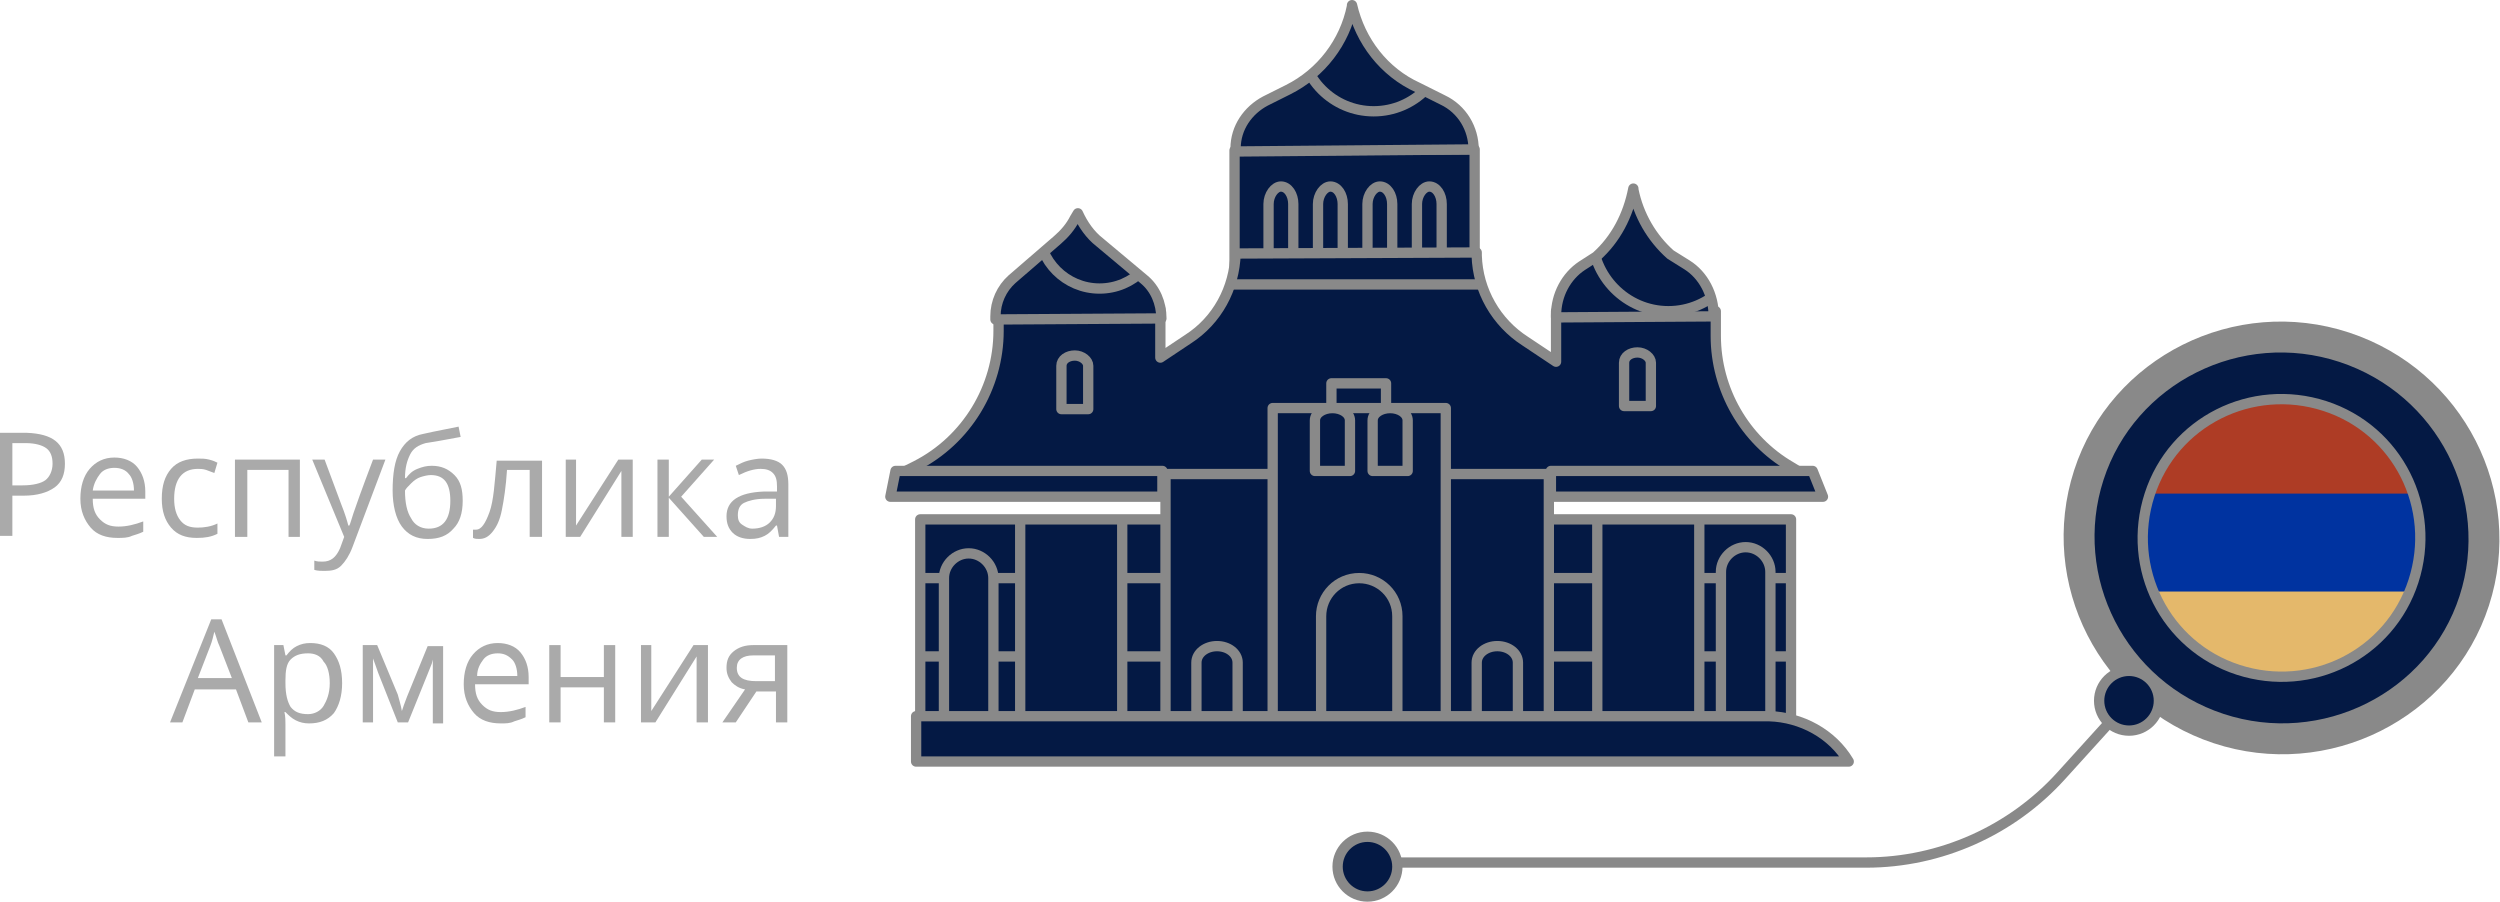 <?xml version="1.0" encoding="utf-8"?>
<!-- Generator: Adobe Illustrator 18.1.1, SVG Export Plug-In . SVG Version: 6.00 Build 0)  -->
<!DOCTYPE svg PUBLIC "-//W3C//DTD SVG 1.1//EN" "http://www.w3.org/Graphics/SVG/1.1/DTD/svg11.dtd">
<svg version="1.1" id="Layer_1" xmlns:x="http://ns.adobe.com/Extensibility/1.0/" xmlns:i="http://ns.adobe.com/AdobeIllustrator/10.0/" xmlns:graph="http://ns.adobe.com/Graphs/1.0/"
	 xmlns="http://www.w3.org/2000/svg" xmlns:xlink="http://www.w3.org/1999/xlink" x="0px" y="0px" viewBox="0 0 242.6 87.5"
	 enable-background="new 0 0 242.6 87.5" xml:space="preserve">
<path fill="none" stroke="#898989" stroke-linejoin="round" stroke-miterlimit="10" d="M220.2,53L200,75.3
	c-4.8,5.3-11.7,8.4-18.9,8.4h-48.4"/>
<g>
	<g>
		<path fill="#AAAAAA" d="M6.3,45c0,1-0.3,1.8-1,2.3c-0.7,0.5-1.7,0.8-3,0.8H1.2v3.9H0v-10h2.6C5.1,42.1,6.3,43,6.3,45z M1.2,47.1h1
			c1,0,1.8-0.2,2.2-0.5s0.7-0.9,0.7-1.6c0-0.7-0.2-1.2-0.6-1.5s-1.1-0.5-2-0.5H1.2V47.1z"/>
		<path fill="#AAAAAA" d="M11.4,52.2c-1.1,0-2-0.3-2.6-1s-1-1.6-1-2.8c0-1.2,0.3-2.2,0.9-2.9s1.4-1.1,2.4-1.1c0.9,0,1.7,0.3,2.2,0.9
			c0.5,0.6,0.8,1.4,0.8,2.4v0.7H9c0,0.9,0.2,1.5,0.7,2s1,0.7,1.8,0.7c0.8,0,1.6-0.2,2.4-0.5v1c-0.4,0.2-0.8,0.3-1.1,0.4
			C12.4,52.2,11.9,52.2,11.4,52.2z M11.1,45.4c-0.6,0-1.1,0.2-1.4,0.6S9.1,46.9,9,47.6H13c0-0.7-0.2-1.3-0.5-1.6
			C12.2,45.6,11.7,45.4,11.1,45.4z"/>
		<path fill="#AAAAAA" d="M19.1,52.2c-1.1,0-1.9-0.3-2.5-1c-0.6-0.7-0.9-1.6-0.9-2.8c0-1.3,0.3-2.2,0.9-2.9s1.5-1,2.6-1
			c0.4,0,0.7,0,1.1,0.1s0.6,0.2,0.8,0.3l-0.3,1c-0.3-0.1-0.5-0.2-0.8-0.3c-0.3-0.1-0.6-0.1-0.8-0.1c-1.5,0-2.3,1-2.3,2.9
			c0,0.9,0.2,1.6,0.6,2.1s0.9,0.7,1.7,0.7c0.6,0,1.3-0.1,1.9-0.4v1C20.5,52.1,19.9,52.2,19.1,52.2z"/>
		<path fill="#AAAAAA" d="M23.9,52.1h-1.1v-7.5h6.3v7.5h-1.1v-6.5h-4V52.1z"/>
		<path fill="#AAAAAA" d="M30.3,44.6h1.2l1.6,4.3c0.4,1,0.6,1.7,0.7,2.1h0.1c0.1-0.2,0.2-0.6,0.4-1.2c0.2-0.6,0.8-2.3,1.9-5.2h1.2
			l-3.2,8.5c-0.3,0.8-0.7,1.4-1.1,1.8c-0.4,0.4-0.9,0.5-1.6,0.5c-0.3,0-0.7,0-1-0.1v-0.9c0.3,0.1,0.5,0.1,0.8,0.1
			c0.8,0,1.3-0.4,1.7-1.3l0.4-1.1L30.3,44.6z"/>
		<path fill="#AAAAAA" d="M38.1,47.6c0-1.6,0.2-2.9,0.7-3.8c0.5-0.9,1.2-1.5,2.3-1.7c1.3-0.3,2.5-0.5,3.4-0.7l0.2,1
			c-1.6,0.3-2.7,0.5-3.4,0.6c-0.7,0.2-1.2,0.5-1.5,1.1s-0.5,1.3-0.5,2.3h0.1c0.3-0.4,0.6-0.7,1.1-0.9s0.9-0.3,1.4-0.3
			c0.9,0,1.6,0.3,2.2,0.9s0.8,1.4,0.8,2.5c0,1.2-0.3,2.1-0.9,2.7c-0.6,0.7-1.4,1-2.5,1c-1.1,0-1.9-0.4-2.5-1.2S38.1,49,38.1,47.6z
			 M41.6,51.3c1.4,0,2.1-0.9,2.1-2.7c0-1.7-0.6-2.5-1.9-2.5c-0.3,0-0.7,0.1-1,0.2c-0.3,0.1-0.6,0.3-0.9,0.6s-0.5,0.5-0.6,0.7
			c0,1.2,0.2,2.1,0.6,2.7C40.2,50.9,40.8,51.3,41.6,51.3z"/>
		<path fill="#AAAAAA" d="M52.5,52.1h-1.1v-6.5h-2.2c-0.1,1.6-0.3,2.9-0.5,3.9s-0.5,1.6-0.9,2.1s-0.8,0.7-1.3,0.7
			c-0.2,0-0.4,0-0.6-0.1v-0.8c0.1,0,0.2,0,0.3,0c0.5,0,0.9-0.6,1.3-1.7s0.5-2.8,0.7-5h4.4V52.1z"/>
		<path fill="#AAAAAA" d="M55.9,44.6v4.8l0,1.2l0,0.4l4.1-6.4h1.4v7.5h-1.1v-4.6l0-0.9l0-0.9l-4,6.4h-1.4v-7.5H55.9z"/>
		<path fill="#AAAAAA" d="M68.1,44.6h1.2l-3.2,3.6l3.5,3.9h-1.3l-3.4-3.8v3.8h-1.1v-7.5h1.1v3.6L68.1,44.6z"/>
		<path fill="#AAAAAA" d="M75.6,52.1L75.4,51h-0.1c-0.4,0.5-0.7,0.8-1.1,1c-0.4,0.2-0.8,0.3-1.4,0.3c-0.7,0-1.3-0.2-1.7-0.6
			s-0.6-0.9-0.6-1.6c0-1.5,1.2-2.3,3.6-2.4l1.3,0v-0.5c0-0.6-0.1-1-0.4-1.3c-0.3-0.3-0.7-0.4-1.2-0.4c-0.6,0-1.3,0.2-2.1,0.6
			l-0.3-0.9c0.4-0.2,0.8-0.4,1.2-0.5s0.9-0.2,1.3-0.2c0.9,0,1.6,0.2,2,0.6s0.6,1,0.6,1.9v5.1H75.6z M73,51.3c0.7,0,1.3-0.2,1.7-0.6
			s0.6-0.9,0.6-1.6v-0.7l-1.1,0c-0.9,0-1.6,0.2-2,0.4c-0.4,0.2-0.6,0.6-0.6,1.2c0,0.4,0.1,0.7,0.4,0.9S72.6,51.3,73,51.3z"/>
		<path fill="#AAAAAA" d="M24.1,70.1l-1.2-3.2h-4l-1.2,3.2h-1.2l4-10h1l3.9,10H24.1z M22.5,65.8l-1.2-3.1c-0.2-0.4-0.3-0.9-0.5-1.4
			c-0.1,0.4-0.2,0.9-0.4,1.4l-1.2,3.1H22.5z"/>
		<path fill="#AAAAAA" d="M30,70.2c-0.5,0-0.9-0.1-1.3-0.3c-0.4-0.2-0.7-0.5-1-0.8h-0.1c0.1,0.4,0.1,0.9,0.1,1.2v3.1h-1.1V62.6h0.9
			l0.2,1h0.1c0.3-0.4,0.6-0.7,1-0.9s0.8-0.3,1.3-0.3c1,0,1.8,0.3,2.3,1c0.5,0.7,0.8,1.6,0.8,2.9c0,1.2-0.3,2.2-0.8,2.9
			C31.8,69.9,31,70.2,30,70.2z M29.9,63.4c-0.8,0-1.3,0.2-1.7,0.6s-0.5,1.1-0.5,2v0.3c0,1.1,0.2,1.8,0.5,2.3
			c0.4,0.5,0.9,0.7,1.7,0.7c0.6,0,1.2-0.3,1.5-0.8s0.6-1.2,0.6-2.2c0-0.9-0.2-1.7-0.6-2.1C31.1,63.6,30.5,63.4,29.9,63.4z"/>
		<path fill="#AAAAAA" d="M39,69l0.2-0.6l0.3-0.8l2-4.9H43v7.5h-1v-6.2l-0.1,0.4l-0.4,1l-1.9,4.7h-1l-1.9-4.8
			c-0.2-0.6-0.4-1.1-0.5-1.4v6.2h-1v-7.5h1.4l2,4.8C38.7,67.8,38.9,68.4,39,69z"/>
		<path fill="#AAAAAA" d="M48.6,70.2c-1.1,0-2-0.3-2.6-1s-1-1.6-1-2.8c0-1.2,0.3-2.2,0.9-2.9s1.4-1.1,2.4-1.1c0.9,0,1.7,0.3,2.2,0.9
			c0.5,0.6,0.8,1.4,0.8,2.4v0.7h-5.2c0,0.9,0.2,1.5,0.7,2s1,0.7,1.8,0.7c0.8,0,1.6-0.2,2.4-0.5v1c-0.4,0.2-0.8,0.3-1.1,0.4
			C49.5,70.2,49.1,70.2,48.6,70.2z M48.3,63.4c-0.6,0-1.1,0.2-1.4,0.6s-0.6,0.9-0.6,1.6h3.9c0-0.7-0.2-1.3-0.5-1.6
			C49.3,63.6,48.9,63.4,48.3,63.4z"/>
		<path fill="#AAAAAA" d="M54.4,62.6v3.1h4.2v-3.1h1.1v7.5h-1.1v-3.4h-4.2v3.4h-1.1v-7.5H54.4z"/>
		<path fill="#AAAAAA" d="M63.2,62.6v4.8l0,1.2l0,0.4l4.1-6.4h1.4v7.5h-1.1v-4.6l0-0.9l0-0.9l-4,6.4h-1.4v-7.5H63.2z"/>
		<path fill="#AAAAAA" d="M71.4,70.1h-1.3l2.2-3.2c-0.6-0.1-1-0.4-1.3-0.7c-0.3-0.4-0.5-0.8-0.5-1.4c0-0.7,0.2-1.2,0.7-1.6
			s1.1-0.6,1.9-0.6h3.3v7.5h-1.1v-3h-1.9L71.4,70.1z M71.5,64.8c0,0.9,0.6,1.3,1.9,1.3h1.8v-2.5h-2.1C72.1,63.6,71.5,64,71.5,64.8z"
			/>
	</g>
</g>
<g>
	<g>
		<polygon fill="#041944" stroke="#898989" stroke-linecap="round" stroke-linejoin="round" stroke-miterlimit="10" points="
			143.1,31.2 119.8,31.3 119.8,14.6 143.1,14.5 		"/>
		<g>
			<defs>
				<path id="XMLID_2213_" d="M143,14.5L143,14.5c0-2-1.1-3.9-3-4.8l-2.4-1.2C134.3,7,132,4,131.2,0.5v0l0,0.1
					c-0.7,3.5-3,6.5-6.2,8.1l-2.2,1.1c-1.7,0.9-2.9,2.6-2.9,4.6l0,0.3L143,14.5z"/>
			</defs>
			<use xlink:href="#XMLID_2213_"  overflow="visible" fill="#041944"/>
			<clipPath id="XMLID_2_">
				<use xlink:href="#XMLID_2213_"  overflow="visible"/>
			</clipPath>
			
				<circle clip-path="url(#XMLID_2_)" fill="#041944" stroke="#898989" stroke-linecap="round" stroke-linejoin="round" stroke-miterlimit="10" cx="133.3" cy="3.7" r="7.1"/>
			
				<use xlink:href="#XMLID_2213_"  overflow="visible" fill="none" stroke="#898989" stroke-linecap="round" stroke-linejoin="round" stroke-miterlimit="10"/>
		</g>
		<g>
			<path fill="#041944" stroke="#898989" stroke-linecap="round" stroke-linejoin="round" stroke-miterlimit="10" d="M125.6,26.9
				h-2.5v-7.1c0-0.9,0.6-1.7,1.2-1.7l0,0c0.7,0,1.2,0.8,1.2,1.7V26.9z"/>
			<path fill="#041944" stroke="#898989" stroke-linecap="round" stroke-linejoin="round" stroke-miterlimit="10" d="M130.4,26.9
				h-2.5v-7.1c0-0.9,0.6-1.7,1.2-1.7l0,0c0.7,0,1.2,0.8,1.2,1.7V26.9z"/>
			<path fill="#041944" stroke="#898989" stroke-linecap="round" stroke-linejoin="round" stroke-miterlimit="10" d="M135.2,26.9
				h-2.5v-7.1c0-0.9,0.6-1.7,1.2-1.7l0,0c0.7,0,1.2,0.8,1.2,1.7V26.9z"/>
			<path fill="#041944" stroke="#898989" stroke-linecap="round" stroke-linejoin="round" stroke-miterlimit="10" d="M140,26.9h-2.5
				v-7.1c0-0.9,0.6-1.7,1.2-1.7l0,0c0.7,0,1.2,0.8,1.2,1.7V26.9z"/>
		</g>
		<g>
			<defs>
				<rect id="XMLID_2212_" x="89.3" y="50.4" width="84.5" height="20.4"/>
			</defs>
			<use xlink:href="#XMLID_2212_"  overflow="visible" fill="#041944"/>
			<clipPath id="XMLID_3_">
				<use xlink:href="#XMLID_2212_"  overflow="visible"/>
			</clipPath>
			
				<line clip-path="url(#XMLID_3_)" fill="#041944" stroke="#898989" stroke-linecap="round" stroke-linejoin="round" stroke-miterlimit="10" x1="87.7" y1="63.7" x2="178.8" y2="63.7"/>
			
				<line clip-path="url(#XMLID_3_)" fill="#041944" stroke="#898989" stroke-linecap="round" stroke-linejoin="round" stroke-miterlimit="10" x1="87.9" y1="56.1" x2="180.6" y2="56.1"/>
			
				<rect x="155" y="49" clip-path="url(#XMLID_3_)" fill="#041944" stroke="#898989" stroke-linecap="round" stroke-linejoin="round" stroke-miterlimit="10" width="9.9" height="28"/>
			
				<rect x="99" y="48.9" clip-path="url(#XMLID_3_)" fill="#041944" stroke="#898989" stroke-linecap="round" stroke-linejoin="round" stroke-miterlimit="10" width="9.9" height="28"/>
			
				<path clip-path="url(#XMLID_3_)" fill="#041944" stroke="#898989" stroke-linecap="round" stroke-linejoin="round" stroke-miterlimit="10" d="
				M94,74.1L94,74.1c-1.3,0-2.4-1.1-2.4-2.4V56.1c0-1.3,1.1-2.4,2.4-2.4h0c1.3,0,2.4,1.1,2.4,2.4v15.6C96.4,73,95.3,74.1,94,74.1z"
				/>
			
				<path clip-path="url(#XMLID_3_)" fill="#041944" stroke="#898989" stroke-linecap="round" stroke-linejoin="round" stroke-miterlimit="10" d="
				M169.4,73.5L169.4,73.5c-1.3,0-2.4-1.1-2.4-2.4V55.5c0-1.3,1.1-2.4,2.4-2.4l0,0c1.3,0,2.4,1.1,2.4,2.4v15.6
				C171.8,72.4,170.7,73.5,169.4,73.5z"/>
			
				<use xlink:href="#XMLID_2212_"  overflow="visible" fill="none" stroke="#898989" stroke-linecap="round" stroke-linejoin="round" stroke-miterlimit="10"/>
		</g>
		<g>
			<defs>
				<path id="XMLID_2211_" d="M175.6,46.4l-1.8-1.1c-4.5-2.6-7.3-7.5-7.3-12.7v-2.4H151v4.9l-3-2c-2.8-1.8-4.6-4.9-4.7-8.3l0-0.3
					l-23.4,0.1v0c-0.1,3.4-1.8,6.5-4.6,8.3l-2.7,1.8v-4.7H96.9v2.1c0,5.5-3.1,10.6-8,13.1l0,0l-1.8,0.9H175.6z"/>
			</defs>
			<use xlink:href="#XMLID_2211_"  overflow="visible" fill="#041944"/>
			<clipPath id="XMLID_4_">
				<use xlink:href="#XMLID_2211_"  overflow="visible"/>
			</clipPath>
			
				<rect x="116.3" y="23.7" clip-path="url(#XMLID_4_)" fill="#041944" stroke="#898989" stroke-linecap="round" stroke-linejoin="round" stroke-miterlimit="10" width="30.9" height="3.9"/>
			
				<use xlink:href="#XMLID_2211_"  overflow="visible" fill="none" stroke="#898989" stroke-linecap="round" stroke-linejoin="round" stroke-miterlimit="10"/>
		</g>
		<g>
			<defs>
				<path id="XMLID_2210_" d="M112.7,30.9L112.7,30.9c0-1.5-0.6-2.9-1.7-3.8l-4.3-3.6c-0.9-0.7-1.6-1.7-2.1-2.8l0,0l-0.3,0.5
					c-0.4,0.8-1,1.5-1.7,2.1l-4.4,3.8c-1,0.9-1.6,2.2-1.6,3.6l0,0.3L112.7,30.9z"/>
			</defs>
			<use xlink:href="#XMLID_2210_"  overflow="visible" fill="#041944"/>
			<clipPath id="XMLID_5_">
				<use xlink:href="#XMLID_2210_"  overflow="visible"/>
			</clipPath>
			
				<circle clip-path="url(#XMLID_5_)" fill="#041944" stroke="#898989" stroke-linecap="round" stroke-linejoin="round" stroke-miterlimit="10" cx="106.7" cy="22.1" r="5.9"/>
			
				<use xlink:href="#XMLID_2210_"  overflow="visible" fill="none" stroke="#898989" stroke-linecap="round" stroke-linejoin="round" stroke-miterlimit="10"/>
		</g>
		<g>
			<defs>
				<path id="XMLID_2209_" d="M166.3,30.7L166.3,30.7c0-2.1-1-4-2.6-5l-1.6-1c-1.8-1.6-3.1-3.8-3.6-6.3l0-0.1v0
					c-0.5,2.6-1.7,4.9-3.6,6.6l-1.4,0.9c-1.5,1-2.5,2.8-2.5,4.8l0,0.2L166.3,30.7z"/>
			</defs>
			<use xlink:href="#XMLID_2209_"  overflow="visible" fill="#041944"/>
			<clipPath id="XMLID_6_">
				<use xlink:href="#XMLID_2209_"  overflow="visible"/>
			</clipPath>
			
				<ellipse clip-path="url(#XMLID_6_)" fill="#041944" stroke="#898989" stroke-linecap="round" stroke-linejoin="round" stroke-miterlimit="10" cx="161.9" cy="22.7" rx="7.4" ry="7.5"/>
			
				<use xlink:href="#XMLID_2209_"  overflow="visible" fill="none" stroke="#898989" stroke-linecap="round" stroke-linejoin="round" stroke-miterlimit="10"/>
		</g>
		<path fill="#041944" stroke="#898989" stroke-linecap="round" stroke-linejoin="round" stroke-miterlimit="10" d="M105.5,39.7H103
			v-4.2c0-0.6,0.6-1,1.3-1h0c0.7,0,1.3,0.5,1.3,1V39.7z"/>
		<path fill="#041944" stroke="#898989" stroke-linecap="round" stroke-linejoin="round" stroke-miterlimit="10" d="M160.1,39.4
			h-2.5v-4.2c0-0.6,0.6-1,1.3-1l0,0c0.7,0,1.3,0.5,1.3,1V39.4z"/>
		<g>
			<defs>
				<rect id="XMLID_2208_" x="113.1" y="46" width="37.2" height="24.7"/>
			</defs>
			<use xlink:href="#XMLID_2208_"  overflow="visible" fill="#041944"/>
			<clipPath id="XMLID_7_">
				<use xlink:href="#XMLID_2208_"  overflow="visible"/>
			</clipPath>
			
				<use xlink:href="#XMLID_2208_"  overflow="visible" fill="none" stroke="#898989" stroke-linecap="round" stroke-linejoin="round" stroke-miterlimit="10"/>
		</g>
		<g>
			
				<rect x="129.2" y="37.2" fill="#041944" stroke="#898989" stroke-linecap="round" stroke-linejoin="round" stroke-miterlimit="10" width="5.3" height="4"/>
			
				<rect x="123.5" y="39.6" fill="#041944" stroke="#898989" stroke-linecap="round" stroke-linejoin="round" stroke-miterlimit="10" width="16.8" height="31.2"/>
		</g>
		<path fill="#041944" stroke="#898989" stroke-linecap="round" stroke-linejoin="round" stroke-miterlimit="10" d="M120.1,70.8h-4
			v-6.5c0-0.9,0.9-1.6,2-1.6h0c1.1,0,2,0.7,2,1.6V70.8z"/>
		<path fill="#041944" stroke="#898989" stroke-linecap="round" stroke-linejoin="round" stroke-miterlimit="10" d="M147.3,70.8h-4
			v-6.5c0-0.9,0.9-1.6,2-1.6l0,0c1.1,0,2,0.7,2,1.6V70.8z"/>
		<g>
			<path fill="#041944" stroke="#898989" stroke-linecap="round" stroke-linejoin="round" stroke-miterlimit="10" d="M131,45.7h-3.4
				v-4.9c0-0.7,0.8-1.2,1.7-1.2l0,0c0.9,0,1.7,0.5,1.7,1.2V45.7z"/>
			<path fill="#041944" stroke="#898989" stroke-linecap="round" stroke-linejoin="round" stroke-miterlimit="10" d="M136.6,45.7
				h-3.4v-4.9c0-0.7,0.8-1.2,1.7-1.2l0,0c0.9,0,1.7,0.5,1.7,1.2V45.7z"/>
		</g>
		<path fill="#041944" stroke="#898989" stroke-linecap="round" stroke-linejoin="round" stroke-miterlimit="10" d="M135.6,70.8
			h-7.4V59.8c0-2,1.6-3.7,3.7-3.7l0,0c2,0,3.7,1.6,3.7,3.7V70.8z"/>
		<polygon fill="#041944" stroke="#898989" stroke-linecap="round" stroke-linejoin="round" stroke-miterlimit="10" points="
			112.8,48.2 86.4,48.2 86.9,45.7 112.8,45.7 		"/>
		<polygon fill="#041944" stroke="#898989" stroke-linecap="round" stroke-linejoin="round" stroke-miterlimit="10" points="
			176.9,48.2 150.5,48.2 150.5,45.7 175.9,45.7 		"/>
	</g>
	<path fill="#041944" stroke="#898989" stroke-linecap="round" stroke-linejoin="round" stroke-miterlimit="10" d="M179.4,73.9H88.9
		v-4.4h82.8C174.8,69.6,177.8,71.2,179.4,73.9L179.4,73.9z"/>
</g>
<g>
	<path fill="#041944" stroke="#898989" stroke-width="3" stroke-linejoin="round" stroke-miterlimit="10" d="M227.5,33.7
		c10.3,3.4,15.9,14.4,12.6,24.6s-14.5,15.8-24.8,12.4c-10.3-3.4-15.9-14.4-12.6-24.6S217.2,30.3,227.5,33.7z"/>
	<g>
		<defs>
			<path id="XMLID_2099_" d="M225.6,39.4c7.1,2.3,10.9,9.9,8.6,17c-2.3,7.1-9.9,10.9-17,8.6c-7.1-2.3-10.9-9.9-8.6-17
				C210.9,40.9,218.5,37.1,225.6,39.4z"/>
		</defs>
		<use xlink:href="#XMLID_2099_"  overflow="visible" fill="#041944"/>
		<clipPath id="XMLID_8_">
			<use xlink:href="#XMLID_2099_"  overflow="visible"/>
		</clipPath>
		<g id="XMLID_2100_" clip-path="url(#XMLID_8_)">
			<defs>
				<rect id="XMLID_2101_" x="202.4" y="37.9" width="39.6" height="28.3"/>
			</defs>
			<use xlink:href="#XMLID_2101_"  overflow="visible" fill="#E4B86B"/>
			<clipPath id="XMLID_9_">
				<use xlink:href="#XMLID_2101_"  overflow="visible"/>
			</clipPath>
			<rect id="XMLID_2103_" x="196.5" y="47.4" clip-path="url(#XMLID_9_)" fill="#0033A0" width="49.1" height="10"/>
			<rect id="XMLID_2102_" x="197.6" y="37.9" clip-path="url(#XMLID_9_)" fill="#AE3C25" width="45.9" height="10"/>
		</g>
		
			<use xlink:href="#XMLID_2099_"  overflow="visible" fill="none" stroke="#898989" stroke-linejoin="round" stroke-miterlimit="10"/>
	</g>
</g>
<g>
	<circle fill="#041944" stroke="#898989" stroke-linejoin="round" stroke-miterlimit="10" cx="206.6" cy="68" r="2.9"/>
</g>
<g>
	<circle fill="#041944" stroke="#898989" stroke-linejoin="round" stroke-miterlimit="10" cx="132.7" cy="84.1" r="2.9"/>
</g>
</svg>
